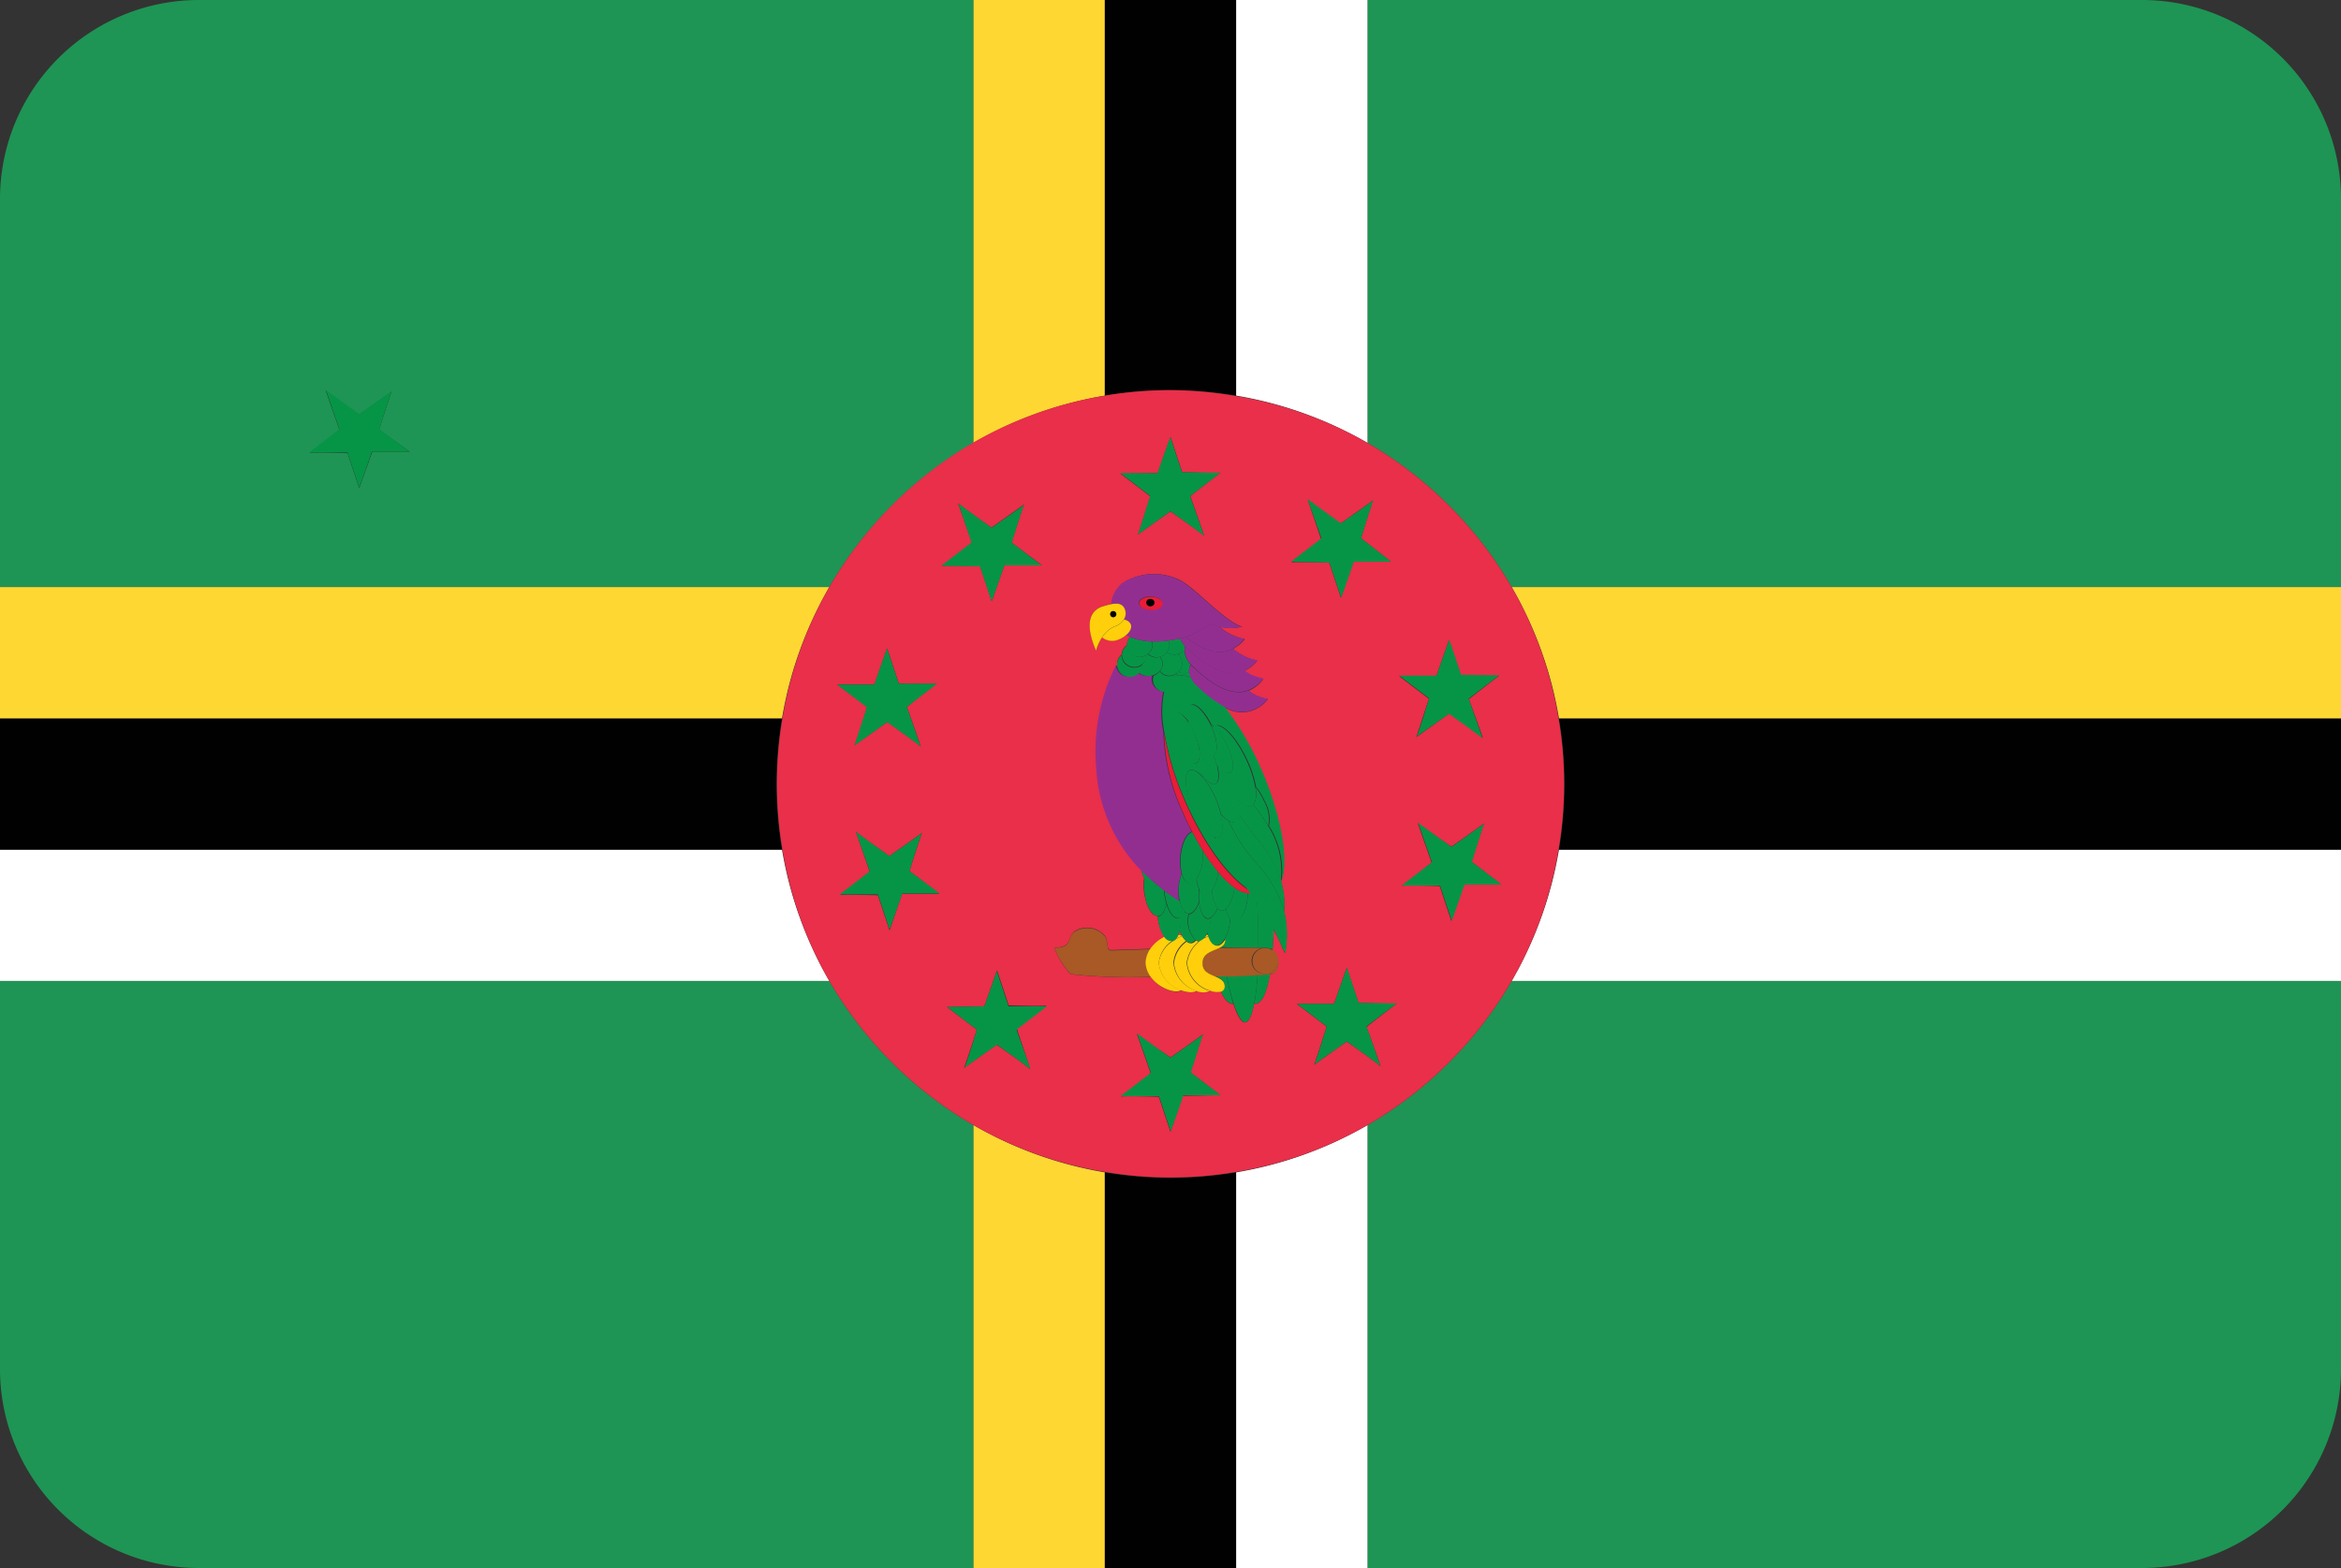 <svg xmlns="http://www.w3.org/2000/svg" viewBox="0 0 200 134"><rect x="0" y="0" width="200" height="134" fill="#333333" stroke="none"/><defs><style>.dm_cls-1{fill:#1e9554;}.dm_cls-2{fill:#fff;}.dm_cls-3{fill:#010101;}.dm_cls-4{fill:#fed733;}.dm_cls-5{fill:#e92f49;}.dm_cls-6{fill:#069547;}.dm_cls-7{fill:none;stroke:#069547;stroke-linecap:round;stroke-linejoin:round;stroke-width:0;}.dm_cls-8{fill:#a85926;}.dm_cls-9{fill:#fecf0a;}.dm_cls-10{fill:#932e91;}.dm_cls-11{fill:#e91c39;}</style></defs><title>Asset 49</title><g id="Layer_2" data-name="Layer 2"><g id="Layer_52" data-name="Layer 52"><path class="dm_cls-1" d="M183,0H116.83V37.85a33.82,33.82,0,0,1,12.32,12.32H200V17A17,17,0,0,0,183,0Z"/><path class="dm_cls-1" d="M116.83,96.15V134H183a17,17,0,0,0,17-17V83.83H129.15A33.82,33.82,0,0,1,116.83,96.15Z"/><path class="dm_cls-1" d="M70.85,83.83H0V117a17,17,0,0,0,17,17H83.17V96.15A33.81,33.81,0,0,1,70.85,83.83ZM57.37,112.45h0Z"/><path class="dm_cls-1" d="M83.17,37.85V0H17A17,17,0,0,0,0,17V50.17H70.85A33.83,33.83,0,0,1,83.17,37.85ZM30.69,41.73l-1-3s-3.29-.1-3.29,0,2.6-2,2.6-2-1.23-3.48-1.18-3.38,2.85,2.09,2.85,2.09,2.85-2,2.8-2-1.08,3.28-1.08,3.28L35,38.6l-3.19,0S30.69,41.73,30.69,41.73Z"/><path class="dm_cls-2" d="M66.81,72.61H0V83.83H70.85A33.4,33.4,0,0,1,66.81,72.61ZM50.13,79.23h0Z"/><path class="dm_cls-2" d="M129.15,83.83H200V72.61H133.19A33.41,33.41,0,0,1,129.15,83.83Z"/><path class="dm_cls-3" d="M133.66,67a33.83,33.83,0,0,1-.47,5.61H200V61.39H133.19A33.83,33.83,0,0,1,133.66,67Z"/><path class="dm_cls-3" d="M66.34,67a33.83,33.83,0,0,1,.47-5.61H0V72.61H66.81A33.83,33.83,0,0,1,66.34,67Z"/><path class="dm_cls-4" d="M133.19,61.39H200V50.17H129.15A33.41,33.41,0,0,1,133.19,61.39Z"/><path class="dm_cls-4" d="M70.85,50.17H0V61.39H66.81A33.45,33.45,0,0,1,70.85,50.17Z"/><path class="dm_cls-4" d="M83.17,96.15V134H94.39V100.19A33.44,33.44,0,0,1,83.17,96.15Z"/><path class="dm_cls-4" d="M94.39,33.81V0H83.17V37.85A33.42,33.42,0,0,1,94.39,33.81Z"/><path class="dm_cls-3" d="M100,33.34a33.84,33.84,0,0,1,5.61.47V0H94.39V33.81A33.83,33.83,0,0,1,100,33.34Zm4.41-13.88h0Z"/><path class="dm_cls-3" d="M100,100.66a33.88,33.88,0,0,1-5.61-.47V134h11.22V100.19A33.84,33.84,0,0,1,100,100.66Zm-2.12,11.78h0Z"/><path class="dm_cls-2" d="M105.61,100.19V134h11.22V96.15A33.44,33.44,0,0,1,105.61,100.19Z"/><path class="dm_cls-2" d="M116.83,37.85V0H105.61V33.81A33.43,33.43,0,0,1,116.83,37.85Z"/><path class="dm_cls-5" d="M100,33.34a33.83,33.83,0,0,0-5.61.47,33.42,33.42,0,0,0-11.22,4A33.83,33.83,0,0,0,70.85,50.17a33.45,33.45,0,0,0-4,11.22,33.4,33.4,0,0,0,0,11.22,33.4,33.4,0,0,0,4,11.22A33.81,33.81,0,0,0,83.17,96.15a33.44,33.44,0,0,0,11.22,4,33.43,33.43,0,0,0,11.22,0,33.44,33.44,0,0,0,11.22-4,33.82,33.82,0,0,0,12.32-12.32,33.41,33.41,0,0,0,4-11.22,33.4,33.4,0,0,0,0-11.22,33.41,33.41,0,0,0-4-11.22,33.82,33.82,0,0,0-12.32-12.32,33.43,33.43,0,0,0-11.22-4A33.84,33.84,0,0,0,100,33.34Zm-1.08,7.09c0-.05,1.08-3.08,1.08-3.08l1,3s3.29.1,3.29.05-2.6,2-2.6,2,1.23,3.48,1.18,3.38S100,43.7,100,43.7s-2.85,2-2.8,2,1.08-3.28,1.08-3.28l-2.55-1.94ZM94.41,50.64h0ZM81.86,43c0,.1,2.84,2.09,2.84,2.09s2.85-2,2.8-2-1.08,3.28-1.08,3.28L89,48.3l-3.19,0s-1.08,3.08-1.08,3.08l-1-3s-3.29-.1-3.29,0,2.6-2,2.6-2S81.81,42.89,81.86,43ZM71.52,58.49l3.19,0s1.08-3.08,1.08-3.08l1,3s3.29.1,3.29,0-2.6,2-2.6,2,1.23,3.48,1.18,3.38-2.85-2.09-2.85-2.09-2.85,2-2.8,2,1.08-3.28,1.08-3.28Zm1.61,12.58c0,.1,2.85,2.09,2.85,2.09s2.85-2,2.8-2-1.08,3.28-1.08,3.28l2.55,1.94-3.19,0S76,79.51,76,79.51l-1-3s-3.29-.1-3.29,0,2.6-2,2.6-2S73.09,71,73.13,71.07ZM88,91.37c0-.1-2.85-2.09-2.85-2.09s-2.84,2-2.8,2S83.46,88,83.46,88l-2.55-1.94L84.1,86s1.08-3.08,1.08-3.08l1,3s3.29.1,3.29,0-2.6,2-2.6,2S88.07,91.47,88,91.37Zm13.05,2.28S100,96.73,100,96.73l-1-3s-3.29-.1-3.29,0,2.6-2,2.6-2-1.22-3.48-1.18-3.38S100,90.37,100,90.37s2.85-2,2.79-2-1.08,3.28-1.08,3.28l2.55,1.94Zm6.22-7.87a.51.51,0,0,1-.14,0c-.18,1-.44,1.56-.75,1.59s-.68-.55-1-1.58l-.08,0c-.34,0-.69-.36-1-1.07a1.63,1.63,0,0,1-1-.09,1.35,1.35,0,0,1-1.14,0c-.21.23-.68.23-1.2,0-.51.35-1.93-.13-2.64-1.15a46.28,46.28,0,0,1-6.86-.23A7.24,7.24,0,0,1,90.08,81c1.72-.07,1-1,1.84-1.48a2,2,0,0,1,2.47.45c.37.61.07,1.21.55,1.22l3.39-.11a3.16,3.16,0,0,1,1.19-1,3.3,3.3,0,0,1-.6-1.69s0-.08,0-.12c-.53.05-1-.83-1.17-2a4.27,4.27,0,0,1,0-1.23,3.65,3.65,0,0,1-.26-.75,13.54,13.54,0,0,1-3.74-8.57,16.43,16.43,0,0,1,1.69-8.9.72.72,0,0,1,0-.09,1,1,0,0,1,.38-.78v0a1,1,0,0,1,.47-.82s0,0,0-.06a1,1,0,0,1,.27-.65l-.34-.17a2,2,0,0,1-.59.36,1.36,1.36,0,0,1-1.46-.16,4.1,4.1,0,0,0-.52,1.14c-1.09-2.51-.4-3.57.76-3.83a4.71,4.71,0,0,1,.55-.14,2.73,2.73,0,0,1,.95-1.79,5,5,0,0,1,4.87-.27c1.36.67,3.63,3.38,5.33,4a4.15,4.15,0,0,1-1.92,0,4.64,4.64,0,0,0,2.16,1.06,3.09,3.09,0,0,1-1,.83,4.42,4.42,0,0,0,2.07,1,3,3,0,0,1-1.13.9,3.48,3.48,0,0,0,1.63.69,2.93,2.93,0,0,1-1.25,1,3.51,3.51,0,0,0,1.65.7,2.77,2.77,0,0,1-3.82.63A24.8,24.8,0,0,1,107.79,66c1.67,3.89,2.25,7.52,1.65,9.35a6.86,6.86,0,0,1,.26,2.56,8.4,8.4,0,0,1,.07,3.55c-.33-.75-.61-1.4-1-2.07,0,.64,0,1.24-.07,1.81a.28.28,0,0,1,.11.05,1.47,1.47,0,0,1,.06,1.92,1.25,1.25,0,0,1-.4.09C108.25,84.75,107.83,85.72,107.3,85.78Zm14.21-12h0Zm-3.57,17.32c0-.1-2.85-2.09-2.85-2.09s-2.85,2-2.8,2,1.08-3.28,1.08-3.28l-2.55-1.94,3.19,0c0-.05,1.08-3.08,1.08-3.08l1,3s3.29.1,3.29.05-2.6,2-2.6,2S118,91.21,117.94,91.11Zm10.34-15.52-3.19,0S124,78.72,124,78.72l-1-3s-3.29-.1-3.29,0,2.6-2,2.6-2-1.23-3.48-1.18-3.38S124,72.36,124,72.36s2.84-2,2.8-2-1.08,3.28-1.08,3.28Zm-1.59-12.52c0-.1-2.85-2.09-2.85-2.09S121,63,121,63s1.08-3.28,1.08-3.28l-2.55-1.94,3.19,0c0-.05,1.08-3.08,1.08-3.08l1,3s3.29.1,3.29.05-2.6,2-2.6,2S126.74,63.17,126.69,63.07Zm-15-20.4c.05.1,2.85,2.09,2.85,2.09s2.85-2,2.8-2S116.28,46,116.28,46L118.83,48l-3.19,0s-1.08,3.08-1.08,3.08l-1-3s-3.29-.1-3.29,0,2.6-2,2.6-2S111.67,42.56,111.72,42.66Z"/><path class="dm_cls-5" d="M103.82,83.45h0Z"/><path class="dm_cls-5" d="M100.67,79.85A.65.65,0,0,1,101,80h0a2.9,2.9,0,0,1-.21-.48A2.32,2.32,0,0,1,100.67,79.85Z"/><path class="dm_cls-6" d="M97.2,45.69s2.8-2,2.8-2,2.79,2,2.85,2.09-1.18-3.38-1.18-3.38,2.6-2,2.6-2-3.29-.05-3.29-.05l-1-3s-1.08,3-1.08,3.08l-3.19,0,2.55,1.94S97.25,45.69,97.2,45.69Z"/><path class="dm_cls-6" d="M102.79,88.39c.05,0-2.79,2-2.79,2s-2.8-2-2.85-2.09,1.18,3.38,1.18,3.38-2.6,2-2.6,2,3.29,0,3.29,0l1,3s1.08-3,1.08-3.08l3.19,0-2.55-1.94S102.75,88.39,102.79,88.39Z"/><path class="dm_cls-6" d="M113.58,48.08l1,3s1.08-3,1.08-3.08l3.19,0L116.28,46s1-3.28,1.08-3.28-2.8,2-2.8,2-2.8-2-2.85-2.09S112.9,46,112.9,46s-2.6,2-2.6,2S113.58,48.08,113.58,48.08Z"/><path class="dm_cls-6" d="M126.81,70.38s-2.8,2-2.8,2-2.8-2-2.85-2.08,1.18,3.38,1.18,3.38-2.6,2-2.6,2,3.29,0,3.29,0l1,3s1.08-3,1.08-3.08l3.19,0-2.55-1.94S126.76,70.38,126.81,70.38Z"/><path class="dm_cls-6" d="M71.71,76.43s3.29,0,3.29,0l1,3s1.08-3,1.08-3.08l3.19,0L77.7,74.44s1-3.28,1.08-3.28-2.8,2-2.8,2-2.8-2-2.85-2.09,1.18,3.38,1.18,3.38S71.71,76.48,71.71,76.43Z"/><path class="dm_cls-6" d="M32.41,36.67s1-3.28,1.08-3.28-2.8,2-2.8,2-2.8-2-2.85-2.09S29,36.67,29,36.67s-2.6,2-2.6,2,3.29,0,3.29,0l1,3s1.08-3,1.08-3.08l3.19,0Z"/><path class="dm_cls-6" d="M83.72,48.4l1,3s1.08-3,1.08-3.08l3.19,0-2.55-1.94s1-3.28,1.08-3.28-2.8,2-2.8,2-2.8-2-2.84-2.09S83,46.36,83,46.36s-2.6,2-2.6,2S83.72,48.4,83.72,48.4Z"/><path class="dm_cls-6" d="M73,63.71s2.8-2,2.8-2,2.8,2,2.85,2.09-1.18-3.38-1.18-3.38,2.6-2,2.6-2-3.29,0-3.29,0l-1-3s-1.08,3-1.08,3.08l-3.19,0,2.55,1.94S73,63.71,73,63.71Zm4.52-4h0Z"/><path class="dm_cls-6" d="M86.16,86l-1-3S84.1,86,84.1,86l-3.19.05L83.46,88s-1,3.28-1.08,3.28,2.8-2,2.8-2,2.8,2,2.85,2.09S86.84,88,86.84,88s2.6-2,2.6-2S86.16,86,86.16,86Z"/><path class="dm_cls-6" d="M128.11,57.71s-3.29-.05-3.29-.05l-1-3s-1.08,3-1.08,3.08l-3.19,0,2.55,1.94S121.09,63,121,63s2.8-2,2.8-2,2.8,2,2.85,2.09-1.18-3.38-1.18-3.38S128.11,57.66,128.11,57.71Z"/><path class="dm_cls-6" d="M119.36,85.75s-3.29-.05-3.29-.05l-1-3s-1.08,3-1.08,3.08l-3.19,0,2.55,1.94s-1,3.28-1.08,3.28,2.8-2,2.8-2,2.8,2,2.85,2.09-1.18-3.38-1.18-3.38S119.36,85.7,119.36,85.75Z"/><line class="dm_cls-7" x1="77.51" y1="59.67" x2="77.35" y2="59.67"/><line class="dm_cls-7" x1="98.04" y1="112.45" x2="97.88" y2="112.45"/><line class="dm_cls-7" x1="57.37" y1="112.45" x2="57.53" y2="112.45"/><line class="dm_cls-7" x1="49.97" y1="79.23" x2="50.13" y2="79.23"/><line class="dm_cls-7" x1="121.51" y1="73.79" x2="121.35" y2="73.79"/><line class="dm_cls-7" x1="94.41" y1="50.64" x2="94.25" y2="50.64"/><line class="dm_cls-7" x1="104.25" y1="19.46" x2="104.41" y2="19.46"/><path class="dm_cls-6" d="M104.81,83.41l-1,0h0c.42.18.8.38.81.85a.45.45,0,0,1-.34.42c.34.72.69,1.11,1,1.07l.08,0A20.79,20.79,0,0,1,104.81,83.41Z"/><path class="dm_cls-6" d="M103,79.83l.17,0a2.37,2.37,0,0,1-.05-.28C103.12,79.68,103.08,79.76,103,79.83Z"/><path class="dm_cls-6" d="M104.39,80.84a1.38,1.38,0,0,1-.23.14h.25Z"/><path class="dm_cls-6" d="M107.51,81l.47,0a1,1,0,0,1,.16,0,1.08,1.08,0,0,1,.42.09l.19,0c0-.57.06-1.17.07-1.81A17.54,17.54,0,0,0,107.4,77C107.48,78.45,107.52,79.79,107.51,81Z"/><path class="dm_cls-6" d="M108.51,83.21c-.25,0-.62.06-1.07.09a19.94,19.94,0,0,1-.28,2.46.51.51,0,0,0,.14,0C107.83,85.72,108.25,84.75,108.51,83.21Z"/><path class="dm_cls-6" d="M107.51,81c0-1.22,0-2.57-.11-4l-.53-.72a1.09,1.09,0,0,1-.27,0c0,.09,0,.18,0,.27-.09,1.23-.59,2.21-1.11,2.2a.54.54,0,0,1-.4-.25s0,.08,0,.13a3.7,3.7,0,0,1-.45,1.59.62.62,0,0,1,0,.06.6.6,0,0,1-.25.51l0,.14C105.62,81,106.71,81,107.51,81Z"/><path class="dm_cls-6" d="M107.44,83.3c-.7,0-1.6.08-2.63.11a20.79,20.79,0,0,0,.59,2.36c.33,1,.69,1.62,1,1.58s.56-.62.75-1.59A19.94,19.94,0,0,0,107.44,83.3Z"/><path class="dm_cls-8" d="M98.33,81.12l-3.39.11c-.48,0-.18-.61-.55-1.22a2,2,0,0,0-2.47-.45C91.05,80,91.8,81,90.08,81a7.24,7.24,0,0,0,1.39,2.24,46.28,46.28,0,0,0,6.86.23,2.17,2.17,0,0,1-.42-1.23A2.3,2.3,0,0,1,98.33,81.12Z"/><path class="dm_cls-8" d="M109.21,82.14a1.11,1.11,0,0,1-1.12,1.09A1.1,1.1,0,0,1,108,81l-.47,0c-.8,0-1.89,0-3.1,0h-.25c-.56.29-1.43.43-1.45,1.3,0,.72.56.93,1.08,1.15h0l1,0c1,0,1.93-.07,2.63-.11.45,0,.82-.06,1.07-.09a1.25,1.25,0,0,0,.4-.09,1.47,1.47,0,0,0-.06-1.92.28.28,0,0,0-.11-.05l-.19,0A1.1,1.1,0,0,1,109.21,82.14Z"/><path class="dm_cls-9" d="M99,82.3a2.6,2.6,0,0,1,1.21-1.94.47.47,0,0,1-.13,0,.68.68,0,0,1-.6-.3,3.16,3.16,0,0,0-1.19,1,2.3,2.3,0,0,0-.42,1.17,2.17,2.17,0,0,0,.42,1.23c.71,1,2.13,1.5,2.64,1.15A2.75,2.75,0,0,1,99,82.3Z"/><path class="dm_cls-9" d="M100.39,80.27A3.17,3.17,0,0,1,101,80a.65.65,0,0,0-.32-.13A1.15,1.15,0,0,1,100.39,80.27Z"/><path class="dm_cls-9" d="M100.25,82.26a2.56,2.56,0,0,1,1.08-1.85A1.48,1.48,0,0,1,101,80h0a3.17,3.17,0,0,0-.6.29.56.56,0,0,1-.14.1A2.6,2.6,0,0,0,99,82.3,2.75,2.75,0,0,0,101,84.66c.52.18,1,.18,1.2,0A2.75,2.75,0,0,1,100.25,82.26Z"/><path class="dm_cls-9" d="M101.38,82.27A2.8,2.8,0,0,1,103.25,80l0-.11-.17,0c-.2.34-.45.55-.7.55a.46.46,0,0,1-.21-.06.6.6,0,0,1-.36.23.56.56,0,0,1-.43-.14,2.56,2.56,0,0,0-1.08,1.85,2.75,2.75,0,0,0,1.91,2.36,1.35,1.35,0,0,0,1.14,0A2.75,2.75,0,0,1,101.38,82.27Z"/><path class="dm_cls-9" d="M104.63,84.3c0-.48-.39-.67-.81-.85h0c-.53-.23-1.1-.43-1.08-1.15,0-.87.88-1,1.45-1.3a1.38,1.38,0,0,0,.23-.14.6.6,0,0,0,.25-.51.62.62,0,0,0,0-.06c-.2.33-.44.54-.69.53s-.55-.33-.7-.81a2.8,2.8,0,0,0-1.86,2.28,2.75,2.75,0,0,0,1.92,2.36,1.63,1.63,0,0,0,1,.09A.45.45,0,0,0,104.63,84.3Z"/><path class="dm_cls-8" d="M107,82.11a1.09,1.09,0,0,0,1.07,1.13,1.11,1.11,0,0,0,.47-2.13,1.08,1.08,0,0,0-.42-.09,1,1,0,0,0-.16,0A1.1,1.1,0,0,0,107,82.11Z"/><path class="dm_cls-6" d="M101.52,78.2s0-.08,0-.12a.58.58,0,0,1-.39-.23,1.18,1.18,0,0,1-.27.45,4,4,0,0,1-.09,1.2A2.9,2.9,0,0,0,101,80a1.48,1.48,0,0,0,.34.42.56.56,0,0,0,.43.14.6.6,0,0,0,.36-.23A2.35,2.35,0,0,1,101.52,78.2Z"/><path class="dm_cls-6" d="M100.12,80.42a.47.47,0,0,0,.13,0,.56.56,0,0,0,.14-.1,1.15,1.15,0,0,0,.28-.42,2.32,2.32,0,0,0,.12-.36,4,4,0,0,0,.09-1.2.47.47,0,0,1-.24.13c-.37.06-.75-.45-1-1.23-.11.62-.37,1.05-.71,1.1h0s0,.08,0,.12a3.3,3.3,0,0,0,.6,1.69A.68.68,0,0,0,100.12,80.42Z"/><path class="dm_cls-6" d="M99.64,77.2a5.38,5.38,0,0,1-.2-1s0-.08,0-.12l-.59-.49a.51.51,0,0,1-.27.16c-.29,0-.57-.23-.8-.69a4.27,4.27,0,0,0,0,1.23c.13,1.17.65,2,1.17,2h0C99.28,78.25,99.53,77.81,99.64,77.2Z"/><path class="dm_cls-6" d="M100.8,77c-.2-.12-.52-.32-.92-.61a.79.79,0,0,1-.39-.29l0,0s0,.08,0,.12a5.38,5.38,0,0,0,.2,1c.23.78.61,1.29,1,1.23a.47.47,0,0,0,.24-.13,1.18,1.18,0,0,0,.27-.45A1.88,1.88,0,0,1,100.8,77Z"/><path class="dm_cls-6" d="M99.88,76.42l-.39-.29A.79.79,0,0,0,99.88,76.42Z"/><path class="dm_cls-6" d="M98.57,75.77a.51.51,0,0,0,.27-.16,16.77,16.77,0,0,1-1.33-1.28,3.65,3.65,0,0,0,.26.75C98,75.54,98.29,75.81,98.57,75.77Z"/><path class="dm_cls-10" d="M98.85,75.61l.59.49,0,0,.39.29c.4.29.71.49.92.61a4.07,4.07,0,0,1-.07-1.12,4.22,4.22,0,0,1,.26-1.2,4.31,4.31,0,0,1-.12-1.43c.08-1.14.52-2.06,1-2.17-.27-.53-.54-1.08-.79-1.66a17.37,17.37,0,0,1-1.64-6.88,8.6,8.6,0,0,1,0-3.46,1.06,1.06,0,0,1-1-1.07,1,1,0,0,1,.07-.32,1.35,1.35,0,0,1-.47.08,1.28,1.28,0,0,1-.78-.29,1.07,1.07,0,0,1-1.86-.65,16.43,16.43,0,0,0-1.69,8.9,13.54,13.54,0,0,0,3.74,8.57A16.77,16.77,0,0,0,98.85,75.61Z"/><path class="dm_cls-6" d="M105.08,78.68s0-.08,0-.13a2.05,2.05,0,0,1-.33-.89.55.55,0,0,1-.38.16.5.5,0,0,1-.36-.2,1.68,1.68,0,0,1-.55.8,4,4,0,0,1-.3,1.17,2.37,2.37,0,0,0,.05.28l0,.11c.15.48.39.8.7.81s.49-.2.69-.53A3.7,3.7,0,0,0,105.08,78.68Z"/><path class="dm_cls-6" d="M103.46,78.43a.48.48,0,0,1-.26.09c-.38,0-.66-.58-.75-1.39-.22.59-.55,1-.89,1h0s0,.08,0,.12a2.35,2.35,0,0,0,.61,2.11.46.46,0,0,0,.21.06c.25,0,.5-.2.7-.55,0-.07.08-.15.12-.23A4,4,0,0,0,103.46,78.43Z"/><path class="dm_cls-6" d="M101.53,78.08h0c.34,0,.68-.37.89-1a5.27,5.27,0,0,1,0-1c0-.06,0-.11,0-.16a2.85,2.85,0,0,1-.22-.84.75.75,0,0,1-.58.41c-.29,0-.52-.33-.66-.82a4.22,4.22,0,0,0-.26,1.2A4.07,4.07,0,0,0,100.8,77a1.88,1.88,0,0,0,.34.81A.58.58,0,0,0,101.53,78.08Z"/><path class="dm_cls-6" d="M103.57,76a.76.76,0,0,1-.58.42c-.22,0-.4-.19-.54-.49,0,.05,0,.11,0,.16a5.27,5.27,0,0,0,0,1c.09.81.37,1.38.75,1.39a.48.48,0,0,0,.26-.09,1.68,1.68,0,0,0,.55-.8A2.62,2.62,0,0,1,103.57,76Z"/><path class="dm_cls-6" d="M105.45,75.85a3.08,3.08,0,0,1-.7,1.81,2.05,2.05,0,0,0,.33.89.54.54,0,0,0,.4.25c.52,0,1-1,1.11-2.2,0-.09,0-.18,0-.27A2.29,2.29,0,0,1,105.45,75.85Z"/><path class="dm_cls-6" d="M105.45,75.85a7.78,7.78,0,0,1-1.38-1.34,3.64,3.64,0,0,1-.49,1.52,2.62,2.62,0,0,0,.43,1.59.5.5,0,0,0,.36.2.55.55,0,0,0,.38-.16A3.08,3.08,0,0,0,105.45,75.85Z"/><path class="dm_cls-6" d="M103,76.45a.76.76,0,0,0,.58-.42,3.64,3.64,0,0,0,.49-1.52,16.43,16.43,0,0,1-1.31-1.83,5.15,5.15,0,0,1,0,.65,3.86,3.86,0,0,1-.53,1.79,2.85,2.85,0,0,0,.22.84C102.59,76.26,102.77,76.45,103,76.45Z"/><path class="dm_cls-6" d="M101.65,75.53a.75.75,0,0,0,.58-.41,3.86,3.86,0,0,0,.53-1.79,5.15,5.15,0,0,0,0-.65c-.3-.49-.61-1-.89-1.57-.48.12-.91,1-1,2.17a4.31,4.31,0,0,0,.12,1.43C101.13,75.2,101.36,75.52,101.65,75.53Z"/><path class="dm_cls-11" d="M102.76,72.69a16.43,16.43,0,0,0,1.31,1.83,7.78,7.78,0,0,0,1.38,1.34,2.29,2.29,0,0,0,1.15.48,1.09,1.09,0,0,0,.27,0l-.23-.3c-1.76-1.12-3.89-4-5.47-7.72a24.29,24.29,0,0,1-1.72-5.73,17.37,17.37,0,0,0,1.64,6.88c.25.58.51,1.13.79,1.66S102.45,72.2,102.76,72.69Z"/><path class="dm_cls-6" d="M100.67,57.42a1,1,0,0,1-.16.11,1,1,0,0,1,.1.23,1.87,1.87,0,0,1,1.16.16,1.71,1.71,0,0,1-.16-.47,1.26,1.26,0,0,1-.45.08A1.25,1.25,0,0,1,100.67,57.42Z"/><path class="dm_cls-6" d="M100.61,55.91a1,1,0,0,1,.38.8,1,1,0,0,1-.32.72,1.25,1.25,0,0,0,.48.11,1.26,1.26,0,0,0,.45-.08.92.92,0,0,1,.12-.67,1.89,1.89,0,0,1-.53-1.21A1.12,1.12,0,0,1,100.61,55.91Z"/><path class="dm_cls-6" d="M100.47,57.8l.14,0a1,1,0,0,0-.1-.23,1,1,0,0,1-1.43-.2,1.16,1.16,0,0,1-.51.37,1,1,0,0,0-.07.32,1.06,1.06,0,0,0,1,1.07A1.76,1.76,0,0,1,100.47,57.8Z"/><path class="dm_cls-6" d="M100.67,57.42a1,1,0,0,0,.32-.72,1,1,0,0,0-.38-.8,1,1,0,0,1-.92-.16,1,1,0,0,1-.59.39.88.88,0,0,1,0,1.2,1,1,0,0,0,1.43.2A1,1,0,0,0,100.67,57.42Z"/><path class="dm_cls-6" d="M99.08,57.34a.88.88,0,0,0,0-1.2,1.09,1.09,0,0,1-.29.05,1.1,1.1,0,0,1-.74-.3l-.09.06s0,0,0,.06a1,1,0,0,1-.38.77s0,0,0,0a1.05,1.05,0,0,1-.3.7,1.28,1.28,0,0,0,.78.29,1.35,1.35,0,0,0,.47-.08A1.16,1.16,0,0,0,99.08,57.34Z"/><path class="dm_cls-6" d="M99.69,55.74a1,1,0,0,0,.92.16,1.12,1.12,0,0,0,.59-.32.91.91,0,0,1,.06-.34,2.1,2.1,0,0,1-.44-.67c-.29.06-.61.11-1,.17a1,1,0,0,1,.09.42A1,1,0,0,1,99.69,55.74Z"/><path class="dm_cls-6" d="M99.1,56.13a1,1,0,0,0,.59-.39,1,1,0,0,0,.22-.58,1,1,0,0,0-.09-.42h0a7.79,7.79,0,0,1-1.41.07,1,1,0,0,1,.06.3,1,1,0,0,1-.38.76,1.1,1.1,0,0,0,.74.3A1.09,1.09,0,0,0,99.1,56.13Z"/><path class="dm_cls-6" d="M96.51,57.85a1.08,1.08,0,0,0,.81-.35,1.05,1.05,0,0,0,.3-.7s0,0,0,0a1.1,1.1,0,0,1-.72.26A1.07,1.07,0,0,1,95.82,56a1,1,0,0,0-.38.78.72.72,0,0,0,0,.09A1.07,1.07,0,0,0,96.51,57.85Z"/><path class="dm_cls-6" d="M96.89,57a1.1,1.1,0,0,0,.72-.26A1,1,0,0,0,98,56s0,0,0-.06a1.08,1.08,0,0,1-.63.21,1.06,1.06,0,0,1-1.05-1,1,1,0,0,0-.47.82v0A1.07,1.07,0,0,0,96.89,57Z"/><path class="dm_cls-6" d="M97.35,56.15a1.08,1.08,0,0,0,.63-.21l.09-.06a1,1,0,0,0,.38-.76,1,1,0,0,0-.06-.3,5.24,5.24,0,0,1-1.84-.38,1,1,0,0,0-.27.65s0,0,0,.06A1.06,1.06,0,0,0,97.35,56.15Z"/><path class="dm_cls-6" d="M102.32,58.63a2,2,0,0,1-.55-.7,1.87,1.87,0,0,0-1.16-.16l-.14,0a1.76,1.76,0,0,0-1,1.3,8.6,8.6,0,0,0,0,3.46,24.29,24.29,0,0,0,1.72,5.73c1.59,3.69,3.72,6.6,5.47,7.72-.37-.47-.78-1-1.27-1.55a7.7,7.7,0,0,1-1.65-2.91,5,5,0,0,1-1.95-2.68c-.62-1.59-.64-3,0-3.05.28,0,.65.21,1,.63,0-.05,0-.1,0-.15a5.64,5.64,0,0,1-.63-1c-.5,0-1.26-.9-1.71-2.1s-.44-2.25.06-2.3c.31,0,.74.33,1.13.92-.23-.87-.15-1.54.24-1.59s1.14.7,1.63,1.74l.22.16a.41.41,0,0,1,.17-.11c.67-.17,1.9,1.24,2.75,3.15a9,9,0,0,1,.66,2.1,5.18,5.18,0,0,1,.74,1.22,3.06,3.06,0,0,1,.37,2.12,7.22,7.22,0,0,1,1.08,4.67l0,.05c.61-1.82,0-5.45-1.65-9.35a24.8,24.8,0,0,0-3.29-5.64A10.49,10.49,0,0,1,102.32,58.63Z"/><path class="dm_cls-6" d="M107.09,68.79a14,14,0,0,1,1.26,1.79,3.06,3.06,0,0,0-.37-2.12,5.18,5.18,0,0,0-.74-1.22A2,2,0,0,1,107.09,68.79Z"/><path class="dm_cls-6" d="M107.09,68.79a.42.42,0,0,1-.2.12c-.32.08-.77-.2-1.24-.72a4.29,4.29,0,0,1,.17,1.31,18.64,18.64,0,0,0,1.49,2.08,10.79,10.79,0,0,1,2.11,3.67,7.22,7.22,0,0,0-1.08-4.67A14,14,0,0,0,107.09,68.79Z"/><path class="dm_cls-6" d="M107.32,71.58a18.64,18.64,0,0,1-1.49-2.08c0,.43-.16.71-.42.76a.73.73,0,0,1-.46-.12,15.64,15.64,0,0,0,2.46,3.72,10.26,10.26,0,0,1,2.3,4,6.86,6.86,0,0,0-.26-2.56l0-.05A10.79,10.79,0,0,0,107.32,71.58Z"/><path class="dm_cls-6" d="M107.4,73.85a15.64,15.64,0,0,1-2.46-3.72,2.69,2.69,0,0,1-.68-.6c.28,1.14.19,2-.28,2.07a.58.58,0,0,1-.28,0,7.7,7.7,0,0,0,1.65,2.91c.49.57.9,1.08,1.27,1.55l.23.3.53.72a17.54,17.54,0,0,1,1.42,2.31c.35.67.63,1.33,1,2.07a8.4,8.4,0,0,0-.07-3.55A10.26,10.26,0,0,0,107.4,73.85Z"/><path class="dm_cls-6" d="M104.87,63.77c.56,1.18.63,2.21.13,2.3a.58.58,0,0,1-.3-.05,8.3,8.3,0,0,1,.61,1.19,7.89,7.89,0,0,1,.33,1c.47.52.92.8,1.24.72a.42.42,0,0,0,.2-.12,2,2,0,0,0,.15-1.55,9,9,0,0,0-.66-2.1c-.84-1.91-2.07-3.32-2.75-3.15a.41.41,0,0,0-.17.11A5.15,5.15,0,0,1,104.87,63.77Z"/><path class="dm_cls-6" d="M104,68.55a8,8,0,0,1,.31,1,2.69,2.69,0,0,0,.68.6.73.73,0,0,0,.46.12c.26,0,.39-.33.42-.76a4.29,4.29,0,0,0-.17-1.31,7.89,7.89,0,0,0-.33-1,8.3,8.3,0,0,0-.61-1.19,2.18,2.18,0,0,1-.75-.6c.22.87.15,1.54-.24,1.58s-.64-.24-1-.7c0,.05,0,.1,0,.15A7.28,7.28,0,0,1,104,68.55Z"/><path class="dm_cls-6" d="M104,71.6c.48-.07.56-.93.28-2.07a8,8,0,0,0-.31-1,7.28,7.28,0,0,0-1.21-2.09c-.37-.43-.74-.67-1-.63-.61.09-.6,1.46,0,3.05a5,5,0,0,0,1.95,2.68A.58.58,0,0,0,104,71.6Z"/><path class="dm_cls-6" d="M103.59,62.27c.46,1.14.48,2.11.06,2.27l.08.17a6.18,6.18,0,0,1,.23.71,2.18,2.18,0,0,0,.75.6.58.58,0,0,0,.3.05c.49-.09.43-1.12-.13-2.3a5.15,5.15,0,0,0-1.21-1.67l-.22-.16Z"/><path class="dm_cls-6" d="M103.72,67c.39,0,.47-.71.24-1.58a6.18,6.18,0,0,0-.23-.71l-.08-.17-.07,0c-.33,0-.8-.37-1.23-1,.25.95.17,1.67-.24,1.72h0a5.64,5.64,0,0,0,.63,1C103.08,66.76,103.44,67,103.72,67Z"/><path class="dm_cls-6" d="M102.17,63a5.63,5.63,0,0,1,.18.58c.42.64.89,1.06,1.23,1l.07,0c.42-.16.4-1.13-.06-2.27l-.15-.33c-.49-1-1.19-1.8-1.63-1.74s-.47.71-.24,1.59A6,6,0,0,1,102.17,63Z"/><path class="dm_cls-6" d="M102.35,63.55a5.63,5.63,0,0,0-.18-.58,6,6,0,0,0-.6-1.19c-.39-.58-.82-1-1.13-.92-.5.05-.52,1.08-.06,2.3s1.21,2.13,1.71,2.1h0C102.52,65.22,102.6,64.49,102.35,63.55Z"/><path class="dm_cls-10" d="M101.92,57a1.37,1.37,0,0,1-.2-.18.92.92,0,0,0-.12.67,1.71,1.71,0,0,0,.16.47,2,2,0,0,0,.55.7,10.49,10.49,0,0,0,2.19,1.68,2.77,2.77,0,0,0,3.82-.63,3.51,3.51,0,0,1-1.65-.7C104.64,59.75,102.39,57.4,101.92,57Z"/><path class="dm_cls-10" d="M101.42,55.38l-.15-.14a.91.91,0,0,0-.06.34,1.89,1.89,0,0,0,.53,1.21,1.37,1.37,0,0,0,.2.18c.47.42,2.72,2.78,4.75,2a2.93,2.93,0,0,0,1.25-1,3.48,3.48,0,0,1-1.63-.69C104.23,58.25,101.9,55.81,101.42,55.38Z"/><path class="dm_cls-10" d="M101.31,54.44l-.49.13a2.1,2.1,0,0,0,.44.67l.15.14c.48.43,2.81,2.87,4.88,1.95a3,3,0,0,0,1.13-.9,4.42,4.42,0,0,1-2.07-1C103.92,56.2,102.33,55.26,101.31,54.44Z"/><path class="dm_cls-10" d="M101.31,54.44c1,.82,2.61,1.76,4,1a3.09,3.09,0,0,0,1-.83,4.64,4.64,0,0,1-2.16-1.06,4.62,4.62,0,0,1-.77-.29A7.17,7.17,0,0,1,101.31,54.44Z"/><path class="dm_cls-10" d="M98.39,54.82a7.79,7.79,0,0,0,1.41-.07h0c.38-.05.71-.1,1-.17l.49-.13a7.17,7.17,0,0,0,2.09-1.17,4.62,4.62,0,0,0,.77.29,4.15,4.15,0,0,0,1.92,0c-1.7-.64-4-3.36-5.33-4a5,5,0,0,0-4.87.27,2.73,2.73,0,0,0-.95,1.79c.67-.13,1.08,0,1.21.66a.92.92,0,0,1-.15.65.73.73,0,0,1,.6.41c.11.29-.07.63-.4.9l.34.17A5.24,5.24,0,0,0,98.39,54.82Zm-.09-2.71c-.54,0-1-.27-1-.59s.45-.56,1-.55,1,.27,1,.59S98.85,52.11,98.31,52.1Z"/><path class="dm_cls-11" d="M98.33,51c-.54,0-1,.24-1,.55s.43.58,1,.59,1-.24,1-.55S98.87,51,98.33,51Zm-.06.84a.31.31,0,1,1,.36-.3A.33.33,0,0,1,98.26,51.8Z"/><path class="dm_cls-9" d="M96.61,53.36a.73.73,0,0,0-.6-.41,1.36,1.36,0,0,1-.79.59,2.38,2.38,0,0,0-1.06.93,1.36,1.36,0,0,0,1.46.16,2,2,0,0,0,.59-.36C96.54,54,96.71,53.65,96.61,53.36Z"/><ellipse class="dm_cls-3" cx="98.27" cy="51.5" rx="0.31" ry="0.35" transform="translate(44.9 148.76) rotate(-88.9)"/><path class="dm_cls-9" d="M95.22,53.53a1.36,1.36,0,0,0,.79-.59.92.92,0,0,0,.15-.65c-.12-.64-.54-.79-1.21-.66a4.71,4.71,0,0,0-.55.14c-1.16.26-1.85,1.32-.76,3.83a4.1,4.1,0,0,1,.52-1.14A2.38,2.38,0,0,1,95.22,53.53Zm-.13-1.3a.26.26,0,1,1-.23.27A.25.25,0,0,1,95.09,52.23Z"/><ellipse class="dm_cls-3" cx="95.1" cy="52.49" rx="0.25" ry="0.26" transform="translate(-2.85 5.52) rotate(-3.28)"/></g></g></svg>
